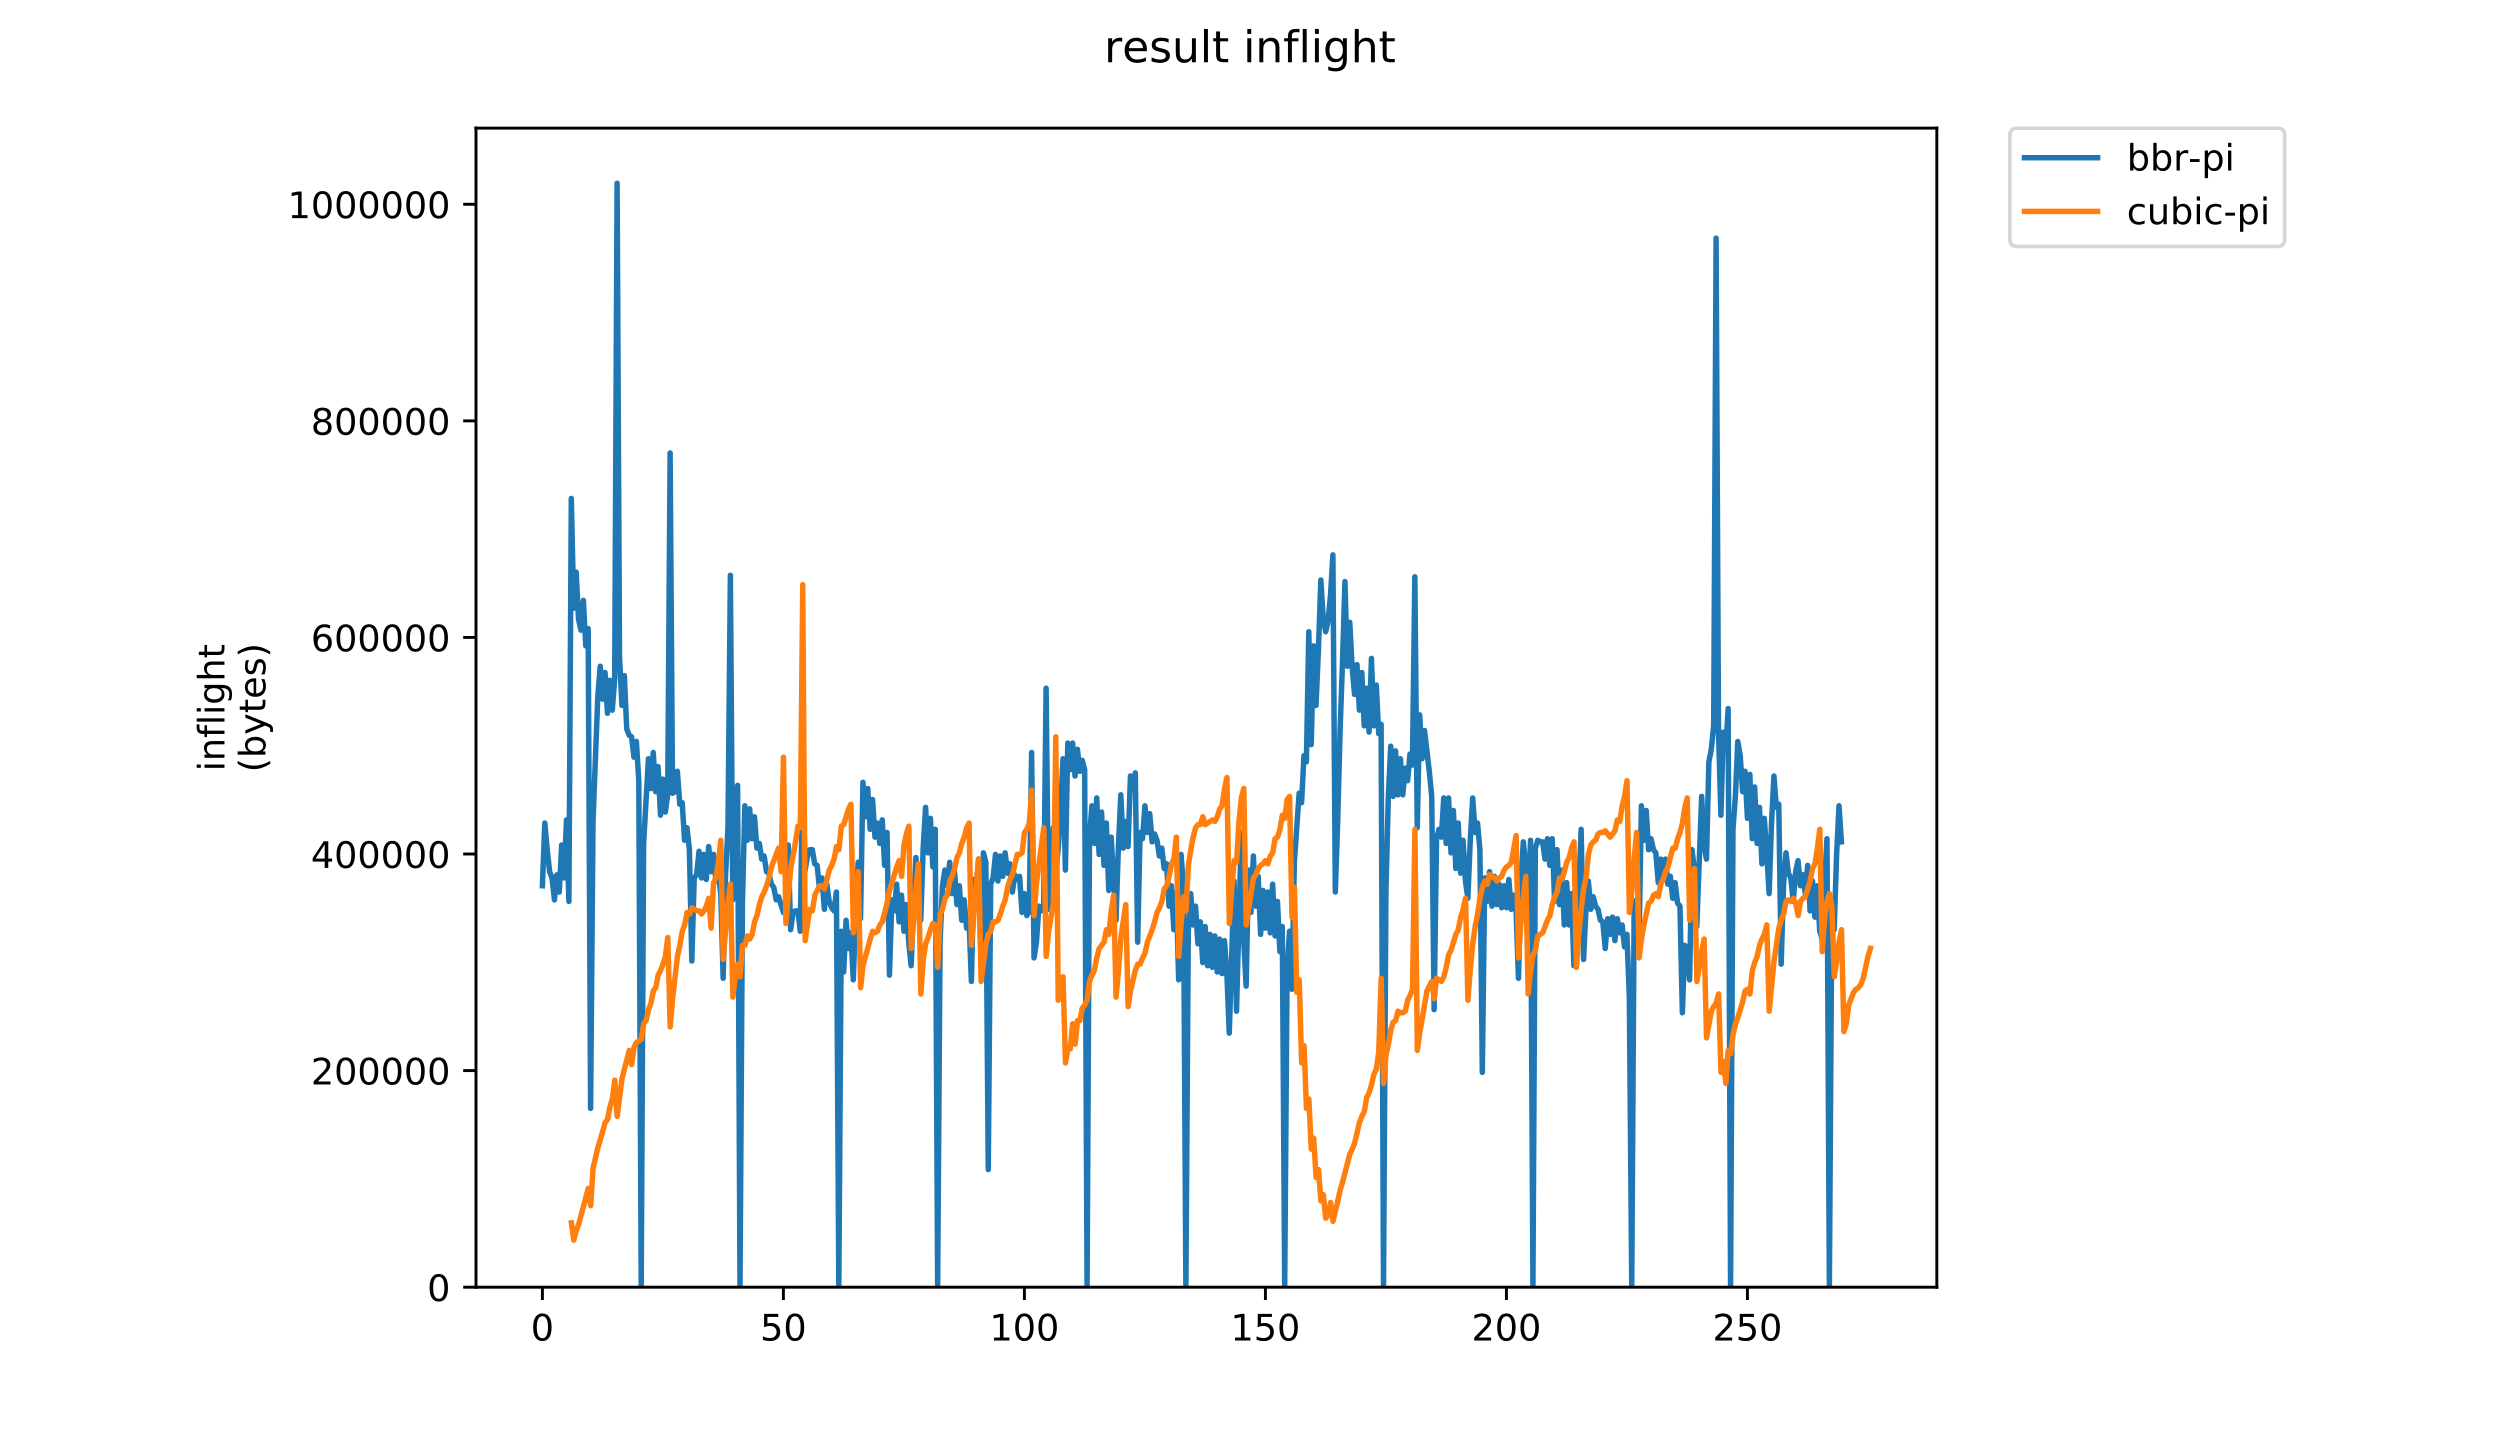 <?xml version="1.0" encoding="utf-8" standalone="no"?>
<!DOCTYPE svg PUBLIC "-//W3C//DTD SVG 1.1//EN"
  "http://www.w3.org/Graphics/SVG/1.1/DTD/svg11.dtd">
<!-- Created with matplotlib (https://matplotlib.org/) -->
<svg height="396pt" version="1.1" viewBox="0 0 684 396" width="684pt" xmlns="http://www.w3.org/2000/svg" xmlns:xlink="http://www.w3.org/1999/xlink">
 <defs>
  <style type="text/css">
*{stroke-linecap:butt;stroke-linejoin:round;}
  </style>
 </defs>
 <g id="figure_1">
  <g id="patch_1">
   <path d="M 0 396 
L 684 396 
L 684 0 
L 0 0 
z
" style="fill:#ffffff;"/>
  </g>
  <g id="axes_1">
   <g id="patch_2">
    <path d="M 130.23 352.174 
L 529.913 352.174 
L 529.913 35.062 
L 130.23 35.062 
z
" style="fill:#ffffff;"/>
   </g>
   <g id="matplotlib.axis_1">
    <g id="xtick_1">
     <g id="line2d_1">
      <defs>
       <path d="M 0 0 
L 0 3.5 
" id="mf1f61d31bc" style="stroke:#000000;stroke-width:0.8;"/>
      </defs>
      <g>
       <use style="stroke:#000000;stroke-width:0.8;" x="148.398" xlink:href="#mf1f61d31bc" y="352.174"/>
      </g>
     </g>
     <g id="text_1">
      <!-- 0 -->
      <defs>
       <path d="M 31.781 66.406 
Q 24.172 66.406 20.328 58.906 
Q 16.5 51.422 16.5 36.375 
Q 16.5 21.391 20.328 13.891 
Q 24.172 6.391 31.781 6.391 
Q 39.453 6.391 43.281 13.891 
Q 47.125 21.391 47.125 36.375 
Q 47.125 51.422 43.281 58.906 
Q 39.453 66.406 31.781 66.406 
z
M 31.781 74.219 
Q 44.047 74.219 50.516 64.516 
Q 56.984 54.828 56.984 36.375 
Q 56.984 17.969 50.516 8.266 
Q 44.047 -1.422 31.781 -1.422 
Q 19.531 -1.422 13.062 8.266 
Q 6.594 17.969 6.594 36.375 
Q 6.594 54.828 13.062 64.516 
Q 19.531 74.219 31.781 74.219 
z
" id="DejaVuSans-48"/>
      </defs>
      <g transform="translate(145.216 366.773)scale(0.1 -0.1)">
       <use xlink:href="#DejaVuSans-48"/>
      </g>
     </g>
    </g>
    <g id="xtick_2">
     <g id="line2d_2">
      <g>
       <use style="stroke:#000000;stroke-width:0.8;" x="214.337" xlink:href="#mf1f61d31bc" y="352.174"/>
      </g>
     </g>
     <g id="text_2">
      <!-- 50 -->
      <defs>
       <path d="M 10.797 72.906 
L 49.516 72.906 
L 49.516 64.594 
L 19.828 64.594 
L 19.828 46.734 
Q 21.969 47.469 24.109 47.828 
Q 26.266 48.188 28.422 48.188 
Q 40.625 48.188 47.75 41.5 
Q 54.891 34.812 54.891 23.391 
Q 54.891 11.625 47.562 5.094 
Q 40.234 -1.422 26.906 -1.422 
Q 22.312 -1.422 17.547 -0.641 
Q 12.797 0.141 7.719 1.703 
L 7.719 11.625 
Q 12.109 9.234 16.797 8.062 
Q 21.484 6.891 26.703 6.891 
Q 35.156 6.891 40.078 11.328 
Q 45.016 15.766 45.016 23.391 
Q 45.016 31 40.078 35.438 
Q 35.156 39.891 26.703 39.891 
Q 22.75 39.891 18.812 39.016 
Q 14.891 38.141 10.797 36.281 
z
" id="DejaVuSans-53"/>
      </defs>
      <g transform="translate(207.975 366.773)scale(0.1 -0.1)">
       <use xlink:href="#DejaVuSans-53"/>
       <use x="63.623" xlink:href="#DejaVuSans-48"/>
      </g>
     </g>
    </g>
    <g id="xtick_3">
     <g id="line2d_3">
      <g>
       <use style="stroke:#000000;stroke-width:0.8;" x="280.277" xlink:href="#mf1f61d31bc" y="352.174"/>
      </g>
     </g>
     <g id="text_3">
      <!-- 100 -->
      <defs>
       <path d="M 12.406 8.297 
L 28.516 8.297 
L 28.516 63.922 
L 10.984 60.406 
L 10.984 69.391 
L 28.422 72.906 
L 38.281 72.906 
L 38.281 8.297 
L 54.391 8.297 
L 54.391 0 
L 12.406 0 
z
" id="DejaVuSans-49"/>
      </defs>
      <g transform="translate(270.733 366.773)scale(0.1 -0.1)">
       <use xlink:href="#DejaVuSans-49"/>
       <use x="63.623" xlink:href="#DejaVuSans-48"/>
       <use x="127.246" xlink:href="#DejaVuSans-48"/>
      </g>
     </g>
    </g>
    <g id="xtick_4">
     <g id="line2d_4">
      <g>
       <use style="stroke:#000000;stroke-width:0.8;" x="346.217" xlink:href="#mf1f61d31bc" y="352.174"/>
      </g>
     </g>
     <g id="text_4">
      <!-- 150 -->
      <g transform="translate(336.673 366.773)scale(0.1 -0.1)">
       <use xlink:href="#DejaVuSans-49"/>
       <use x="63.623" xlink:href="#DejaVuSans-53"/>
       <use x="127.246" xlink:href="#DejaVuSans-48"/>
      </g>
     </g>
    </g>
    <g id="xtick_5">
     <g id="line2d_5">
      <g>
       <use style="stroke:#000000;stroke-width:0.8;" x="412.157" xlink:href="#mf1f61d31bc" y="352.174"/>
      </g>
     </g>
     <g id="text_5">
      <!-- 200 -->
      <defs>
       <path d="M 19.188 8.297 
L 53.609 8.297 
L 53.609 0 
L 7.328 0 
L 7.328 8.297 
Q 12.938 14.109 22.625 23.891 
Q 32.328 33.688 34.812 36.531 
Q 39.547 41.844 41.422 45.531 
Q 43.312 49.219 43.312 52.781 
Q 43.312 58.594 39.234 62.25 
Q 35.156 65.922 28.609 65.922 
Q 23.969 65.922 18.812 64.312 
Q 13.672 62.703 7.812 59.422 
L 7.812 69.391 
Q 13.766 71.781 18.938 73 
Q 24.125 74.219 28.422 74.219 
Q 39.75 74.219 46.484 68.547 
Q 53.219 62.891 53.219 53.422 
Q 53.219 48.922 51.531 44.891 
Q 49.859 40.875 45.406 35.406 
Q 44.188 33.984 37.641 27.219 
Q 31.109 20.453 19.188 8.297 
z
" id="DejaVuSans-50"/>
      </defs>
      <g transform="translate(402.613 366.773)scale(0.1 -0.1)">
       <use xlink:href="#DejaVuSans-50"/>
       <use x="63.623" xlink:href="#DejaVuSans-48"/>
       <use x="127.246" xlink:href="#DejaVuSans-48"/>
      </g>
     </g>
    </g>
    <g id="xtick_6">
     <g id="line2d_6">
      <g>
       <use style="stroke:#000000;stroke-width:0.8;" x="478.096" xlink:href="#mf1f61d31bc" y="352.174"/>
      </g>
     </g>
     <g id="text_6">
      <!-- 250 -->
      <g transform="translate(468.553 366.773)scale(0.1 -0.1)">
       <use xlink:href="#DejaVuSans-50"/>
       <use x="63.623" xlink:href="#DejaVuSans-53"/>
       <use x="127.246" xlink:href="#DejaVuSans-48"/>
      </g>
     </g>
    </g>
   </g>
   <g id="matplotlib.axis_2">
    <g id="ytick_1">
     <g id="line2d_7">
      <defs>
       <path d="M 0 0 
L -3.5 0 
" id="m3507b3d243" style="stroke:#000000;stroke-width:0.8;"/>
      </defs>
      <g>
       <use style="stroke:#000000;stroke-width:0.8;" x="130.23" xlink:href="#m3507b3d243" y="352.174"/>
      </g>
     </g>
     <g id="text_7">
      <!-- 0 -->
      <g transform="translate(116.868 355.973)scale(0.1 -0.1)">
       <use xlink:href="#DejaVuSans-48"/>
      </g>
     </g>
    </g>
    <g id="ytick_2">
     <g id="line2d_8">
      <g>
       <use style="stroke:#000000;stroke-width:0.8;" x="130.23" xlink:href="#m3507b3d243" y="292.917"/>
      </g>
     </g>
     <g id="text_8">
      <!-- 200000 -->
      <g transform="translate(85.055 296.716)scale(0.1 -0.1)">
       <use xlink:href="#DejaVuSans-50"/>
       <use x="63.623" xlink:href="#DejaVuSans-48"/>
       <use x="127.246" xlink:href="#DejaVuSans-48"/>
       <use x="190.869" xlink:href="#DejaVuSans-48"/>
       <use x="254.492" xlink:href="#DejaVuSans-48"/>
       <use x="318.115" xlink:href="#DejaVuSans-48"/>
      </g>
     </g>
    </g>
    <g id="ytick_3">
     <g id="line2d_9">
      <g>
       <use style="stroke:#000000;stroke-width:0.8;" x="130.23" xlink:href="#m3507b3d243" y="233.66"/>
      </g>
     </g>
     <g id="text_9">
      <!-- 400000 -->
      <defs>
       <path d="M 37.797 64.312 
L 12.891 25.391 
L 37.797 25.391 
z
M 35.203 72.906 
L 47.609 72.906 
L 47.609 25.391 
L 58.016 25.391 
L 58.016 17.188 
L 47.609 17.188 
L 47.609 0 
L 37.797 0 
L 37.797 17.188 
L 4.891 17.188 
L 4.891 26.703 
z
" id="DejaVuSans-52"/>
      </defs>
      <g transform="translate(85.055 237.459)scale(0.1 -0.1)">
       <use xlink:href="#DejaVuSans-52"/>
       <use x="63.623" xlink:href="#DejaVuSans-48"/>
       <use x="127.246" xlink:href="#DejaVuSans-48"/>
       <use x="190.869" xlink:href="#DejaVuSans-48"/>
       <use x="254.492" xlink:href="#DejaVuSans-48"/>
       <use x="318.115" xlink:href="#DejaVuSans-48"/>
      </g>
     </g>
    </g>
    <g id="ytick_4">
     <g id="line2d_10">
      <g>
       <use style="stroke:#000000;stroke-width:0.8;" x="130.23" xlink:href="#m3507b3d243" y="174.403"/>
      </g>
     </g>
     <g id="text_10">
      <!-- 600000 -->
      <defs>
       <path d="M 33.016 40.375 
Q 26.375 40.375 22.484 35.828 
Q 18.609 31.297 18.609 23.391 
Q 18.609 15.531 22.484 10.953 
Q 26.375 6.391 33.016 6.391 
Q 39.656 6.391 43.531 10.953 
Q 47.406 15.531 47.406 23.391 
Q 47.406 31.297 43.531 35.828 
Q 39.656 40.375 33.016 40.375 
z
M 52.594 71.297 
L 52.594 62.312 
Q 48.875 64.062 45.094 64.984 
Q 41.312 65.922 37.594 65.922 
Q 27.828 65.922 22.672 59.328 
Q 17.531 52.734 16.797 39.406 
Q 19.672 43.656 24.016 45.922 
Q 28.375 48.188 33.594 48.188 
Q 44.578 48.188 50.953 41.516 
Q 57.328 34.859 57.328 23.391 
Q 57.328 12.156 50.688 5.359 
Q 44.047 -1.422 33.016 -1.422 
Q 20.359 -1.422 13.672 8.266 
Q 6.984 17.969 6.984 36.375 
Q 6.984 53.656 15.188 63.938 
Q 23.391 74.219 37.203 74.219 
Q 40.922 74.219 44.703 73.484 
Q 48.484 72.75 52.594 71.297 
z
" id="DejaVuSans-54"/>
      </defs>
      <g transform="translate(85.055 178.202)scale(0.1 -0.1)">
       <use xlink:href="#DejaVuSans-54"/>
       <use x="63.623" xlink:href="#DejaVuSans-48"/>
       <use x="127.246" xlink:href="#DejaVuSans-48"/>
       <use x="190.869" xlink:href="#DejaVuSans-48"/>
       <use x="254.492" xlink:href="#DejaVuSans-48"/>
       <use x="318.115" xlink:href="#DejaVuSans-48"/>
      </g>
     </g>
    </g>
    <g id="ytick_5">
     <g id="line2d_11">
      <g>
       <use style="stroke:#000000;stroke-width:0.8;" x="130.23" xlink:href="#m3507b3d243" y="115.145"/>
      </g>
     </g>
     <g id="text_11">
      <!-- 800000 -->
      <defs>
       <path d="M 31.781 34.625 
Q 24.75 34.625 20.719 30.859 
Q 16.703 27.094 16.703 20.516 
Q 16.703 13.922 20.719 10.156 
Q 24.75 6.391 31.781 6.391 
Q 38.812 6.391 42.859 10.172 
Q 46.922 13.969 46.922 20.516 
Q 46.922 27.094 42.891 30.859 
Q 38.875 34.625 31.781 34.625 
z
M 21.922 38.812 
Q 15.578 40.375 12.031 44.719 
Q 8.5 49.078 8.5 55.328 
Q 8.5 64.062 14.719 69.141 
Q 20.953 74.219 31.781 74.219 
Q 42.672 74.219 48.875 69.141 
Q 55.078 64.062 55.078 55.328 
Q 55.078 49.078 51.531 44.719 
Q 48 40.375 41.703 38.812 
Q 48.828 37.156 52.797 32.312 
Q 56.781 27.484 56.781 20.516 
Q 56.781 9.906 50.312 4.234 
Q 43.844 -1.422 31.781 -1.422 
Q 19.734 -1.422 13.25 4.234 
Q 6.781 9.906 6.781 20.516 
Q 6.781 27.484 10.781 32.312 
Q 14.797 37.156 21.922 38.812 
z
M 18.312 54.391 
Q 18.312 48.734 21.844 45.562 
Q 25.391 42.391 31.781 42.391 
Q 38.141 42.391 41.719 45.562 
Q 45.312 48.734 45.312 54.391 
Q 45.312 60.062 41.719 63.234 
Q 38.141 66.406 31.781 66.406 
Q 25.391 66.406 21.844 63.234 
Q 18.312 60.062 18.312 54.391 
z
" id="DejaVuSans-56"/>
      </defs>
      <g transform="translate(85.055 118.945)scale(0.1 -0.1)">
       <use xlink:href="#DejaVuSans-56"/>
       <use x="63.623" xlink:href="#DejaVuSans-48"/>
       <use x="127.246" xlink:href="#DejaVuSans-48"/>
       <use x="190.869" xlink:href="#DejaVuSans-48"/>
       <use x="254.492" xlink:href="#DejaVuSans-48"/>
       <use x="318.115" xlink:href="#DejaVuSans-48"/>
      </g>
     </g>
    </g>
    <g id="ytick_6">
     <g id="line2d_12">
      <g>
       <use style="stroke:#000000;stroke-width:0.8;" x="130.23" xlink:href="#m3507b3d243" y="55.888"/>
      </g>
     </g>
     <g id="text_12">
      <!-- 1000000 -->
      <g transform="translate(78.693 59.687)scale(0.1 -0.1)">
       <use xlink:href="#DejaVuSans-49"/>
       <use x="63.623" xlink:href="#DejaVuSans-48"/>
       <use x="127.246" xlink:href="#DejaVuSans-48"/>
       <use x="190.869" xlink:href="#DejaVuSans-48"/>
       <use x="254.492" xlink:href="#DejaVuSans-48"/>
       <use x="318.115" xlink:href="#DejaVuSans-48"/>
       <use x="381.738" xlink:href="#DejaVuSans-48"/>
      </g>
     </g>
    </g>
    <g id="text_13">
     <!-- inflight -->
     <defs>
      <path d="M 9.422 54.688 
L 18.406 54.688 
L 18.406 0 
L 9.422 0 
z
M 9.422 75.984 
L 18.406 75.984 
L 18.406 64.594 
L 9.422 64.594 
z
" id="DejaVuSans-105"/>
      <path d="M 54.891 33.016 
L 54.891 0 
L 45.906 0 
L 45.906 32.719 
Q 45.906 40.484 42.875 44.328 
Q 39.844 48.188 33.797 48.188 
Q 26.516 48.188 22.312 43.547 
Q 18.109 38.922 18.109 30.906 
L 18.109 0 
L 9.078 0 
L 9.078 54.688 
L 18.109 54.688 
L 18.109 46.188 
Q 21.344 51.125 25.703 53.562 
Q 30.078 56 35.797 56 
Q 45.219 56 50.047 50.172 
Q 54.891 44.344 54.891 33.016 
z
" id="DejaVuSans-110"/>
      <path d="M 37.109 75.984 
L 37.109 68.5 
L 28.516 68.5 
Q 23.688 68.5 21.797 66.547 
Q 19.922 64.594 19.922 59.516 
L 19.922 54.688 
L 34.719 54.688 
L 34.719 47.703 
L 19.922 47.703 
L 19.922 0 
L 10.891 0 
L 10.891 47.703 
L 2.297 47.703 
L 2.297 54.688 
L 10.891 54.688 
L 10.891 58.5 
Q 10.891 67.625 15.141 71.797 
Q 19.391 75.984 28.609 75.984 
z
" id="DejaVuSans-102"/>
      <path d="M 9.422 75.984 
L 18.406 75.984 
L 18.406 0 
L 9.422 0 
z
" id="DejaVuSans-108"/>
      <path d="M 45.406 27.984 
Q 45.406 37.75 41.375 43.109 
Q 37.359 48.484 30.078 48.484 
Q 22.859 48.484 18.828 43.109 
Q 14.797 37.75 14.797 27.984 
Q 14.797 18.266 18.828 12.891 
Q 22.859 7.516 30.078 7.516 
Q 37.359 7.516 41.375 12.891 
Q 45.406 18.266 45.406 27.984 
z
M 54.391 6.781 
Q 54.391 -7.172 48.188 -13.984 
Q 42 -20.797 29.203 -20.797 
Q 24.469 -20.797 20.266 -20.094 
Q 16.062 -19.391 12.109 -17.922 
L 12.109 -9.188 
Q 16.062 -11.328 19.922 -12.344 
Q 23.781 -13.375 27.781 -13.375 
Q 36.625 -13.375 41.016 -8.766 
Q 45.406 -4.156 45.406 5.172 
L 45.406 9.625 
Q 42.625 4.781 38.281 2.391 
Q 33.938 0 27.875 0 
Q 17.828 0 11.672 7.656 
Q 5.516 15.328 5.516 27.984 
Q 5.516 40.672 11.672 48.328 
Q 17.828 56 27.875 56 
Q 33.938 56 38.281 53.609 
Q 42.625 51.219 45.406 46.391 
L 45.406 54.688 
L 54.391 54.688 
z
" id="DejaVuSans-103"/>
      <path d="M 54.891 33.016 
L 54.891 0 
L 45.906 0 
L 45.906 32.719 
Q 45.906 40.484 42.875 44.328 
Q 39.844 48.188 33.797 48.188 
Q 26.516 48.188 22.312 43.547 
Q 18.109 38.922 18.109 30.906 
L 18.109 0 
L 9.078 0 
L 9.078 75.984 
L 18.109 75.984 
L 18.109 46.188 
Q 21.344 51.125 25.703 53.562 
Q 30.078 56 35.797 56 
Q 45.219 56 50.047 50.172 
Q 54.891 44.344 54.891 33.016 
z
" id="DejaVuSans-104"/>
      <path d="M 18.312 70.219 
L 18.312 54.688 
L 36.812 54.688 
L 36.812 47.703 
L 18.312 47.703 
L 18.312 18.016 
Q 18.312 11.328 20.141 9.422 
Q 21.969 7.516 27.594 7.516 
L 36.812 7.516 
L 36.812 0 
L 27.594 0 
Q 17.188 0 13.234 3.875 
Q 9.281 7.766 9.281 18.016 
L 9.281 47.703 
L 2.688 47.703 
L 2.688 54.688 
L 9.281 54.688 
L 9.281 70.219 
z
" id="DejaVuSans-116"/>
     </defs>
     <g transform="translate(61.415 211.018)rotate(-90)scale(0.1 -0.1)">
      <use xlink:href="#DejaVuSans-105"/>
      <use x="27.783" xlink:href="#DejaVuSans-110"/>
      <use x="91.162" xlink:href="#DejaVuSans-102"/>
      <use x="126.367" xlink:href="#DejaVuSans-108"/>
      <use x="154.15" xlink:href="#DejaVuSans-105"/>
      <use x="181.934" xlink:href="#DejaVuSans-103"/>
      <use x="245.41" xlink:href="#DejaVuSans-104"/>
      <use x="308.789" xlink:href="#DejaVuSans-116"/>
     </g>
     <!-- (bytes) -->
     <defs>
      <path d="M 31 75.875 
Q 24.469 64.656 21.281 53.656 
Q 18.109 42.672 18.109 31.391 
Q 18.109 20.125 21.312 9.062 
Q 24.516 -2 31 -13.188 
L 23.188 -13.188 
Q 15.875 -1.703 12.234 9.375 
Q 8.594 20.453 8.594 31.391 
Q 8.594 42.281 12.203 53.312 
Q 15.828 64.359 23.188 75.875 
z
" id="DejaVuSans-40"/>
      <path d="M 48.688 27.297 
Q 48.688 37.203 44.609 42.844 
Q 40.531 48.484 33.406 48.484 
Q 26.266 48.484 22.188 42.844 
Q 18.109 37.203 18.109 27.297 
Q 18.109 17.391 22.188 11.75 
Q 26.266 6.109 33.406 6.109 
Q 40.531 6.109 44.609 11.75 
Q 48.688 17.391 48.688 27.297 
z
M 18.109 46.391 
Q 20.953 51.266 25.266 53.625 
Q 29.594 56 35.594 56 
Q 45.562 56 51.781 48.094 
Q 58.016 40.188 58.016 27.297 
Q 58.016 14.406 51.781 6.484 
Q 45.562 -1.422 35.594 -1.422 
Q 29.594 -1.422 25.266 0.953 
Q 20.953 3.328 18.109 8.203 
L 18.109 0 
L 9.078 0 
L 9.078 75.984 
L 18.109 75.984 
z
" id="DejaVuSans-98"/>
      <path d="M 32.172 -5.078 
Q 28.375 -14.844 24.75 -17.812 
Q 21.141 -20.797 15.094 -20.797 
L 7.906 -20.797 
L 7.906 -13.281 
L 13.188 -13.281 
Q 16.891 -13.281 18.938 -11.516 
Q 21 -9.766 23.484 -3.219 
L 25.094 0.875 
L 2.984 54.688 
L 12.5 54.688 
L 29.594 11.922 
L 46.688 54.688 
L 56.203 54.688 
z
" id="DejaVuSans-121"/>
      <path d="M 56.203 29.594 
L 56.203 25.203 
L 14.891 25.203 
Q 15.484 15.922 20.484 11.062 
Q 25.484 6.203 34.422 6.203 
Q 39.594 6.203 44.453 7.469 
Q 49.312 8.734 54.109 11.281 
L 54.109 2.781 
Q 49.266 0.734 44.188 -0.344 
Q 39.109 -1.422 33.891 -1.422 
Q 20.797 -1.422 13.156 6.188 
Q 5.516 13.812 5.516 26.812 
Q 5.516 40.234 12.766 48.109 
Q 20.016 56 32.328 56 
Q 43.359 56 49.781 48.891 
Q 56.203 41.797 56.203 29.594 
z
M 47.219 32.234 
Q 47.125 39.594 43.094 43.984 
Q 39.062 48.391 32.422 48.391 
Q 24.906 48.391 20.391 44.141 
Q 15.875 39.891 15.188 32.172 
z
" id="DejaVuSans-101"/>
      <path d="M 44.281 53.078 
L 44.281 44.578 
Q 40.484 46.531 36.375 47.5 
Q 32.281 48.484 27.875 48.484 
Q 21.188 48.484 17.844 46.438 
Q 14.5 44.391 14.5 40.281 
Q 14.5 37.156 16.891 35.375 
Q 19.281 33.594 26.516 31.984 
L 29.594 31.297 
Q 39.156 29.25 43.188 25.516 
Q 47.219 21.781 47.219 15.094 
Q 47.219 7.469 41.188 3.016 
Q 35.156 -1.422 24.609 -1.422 
Q 20.219 -1.422 15.453 -0.562 
Q 10.688 0.297 5.422 2 
L 5.422 11.281 
Q 10.406 8.688 15.234 7.391 
Q 20.062 6.109 24.812 6.109 
Q 31.156 6.109 34.562 8.281 
Q 37.984 10.453 37.984 14.406 
Q 37.984 18.062 35.516 20.016 
Q 33.062 21.969 24.703 23.781 
L 21.578 24.516 
Q 13.234 26.266 9.516 29.906 
Q 5.812 33.547 5.812 39.891 
Q 5.812 47.609 11.281 51.797 
Q 16.75 56 26.812 56 
Q 31.781 56 36.172 55.266 
Q 40.578 54.547 44.281 53.078 
z
" id="DejaVuSans-115"/>
      <path d="M 8.016 75.875 
L 15.828 75.875 
Q 23.141 64.359 26.781 53.312 
Q 30.422 42.281 30.422 31.391 
Q 30.422 20.453 26.781 9.375 
Q 23.141 -1.703 15.828 -13.188 
L 8.016 -13.188 
Q 14.5 -2 17.703 9.062 
Q 20.906 20.125 20.906 31.391 
Q 20.906 42.672 17.703 53.656 
Q 14.5 64.656 8.016 75.875 
z
" id="DejaVuSans-41"/>
     </defs>
     <g transform="translate(72.613 211.295)rotate(-90)scale(0.1 -0.1)">
      <use xlink:href="#DejaVuSans-40"/>
      <use x="39.014" xlink:href="#DejaVuSans-98"/>
      <use x="102.49" xlink:href="#DejaVuSans-121"/>
      <use x="161.67" xlink:href="#DejaVuSans-116"/>
      <use x="200.879" xlink:href="#DejaVuSans-101"/>
      <use x="262.402" xlink:href="#DejaVuSans-115"/>
      <use x="314.502" xlink:href="#DejaVuSans-41"/>
     </g>
    </g>
   </g>
   <g id="line2d_13">
    <path clip-path="url(#p68163b4413)" d="M 148.398 242.345 
L 149.057 225.184 
L 149.716 232.477 
L 150.376 238.483 
L 151.035 240.199 
L 151.695 246.206 
L 152.354 239.341 
L 153.013 244.061 
L 153.673 231.19 
L 154.332 240.199 
L 154.992 224.326 
L 155.651 246.635 
L 156.31 136.376 
L 156.97 166.408 
L 157.629 156.54 
L 158.289 169.411 
L 158.948 172.414 
L 159.607 164.262 
L 160.267 176.704 
L 160.926 171.985 
L 161.586 303.266 
L 162.245 224.755 
L 163.564 190.433 
L 164.223 182.281 
L 164.883 191.291 
L 165.542 183.998 
L 166.201 195.152 
L 166.861 186.143 
L 167.52 194.294 
L 168.179 185.714 
L 168.839 50.143 
L 169.498 179.707 
L 170.158 193.007 
L 170.817 184.856 
L 171.476 199.442 
L 172.136 201.158 
L 172.795 201.587 
L 173.455 207.165 
L 174.114 202.874 
L 174.773 213.6 
L 175.433 351.745 
L 176.092 230.761 
L 177.411 207.594 
L 178.07 215.745 
L 178.73 205.878 
L 179.389 216.603 
L 180.049 209.739 
L 180.708 223.039 
L 181.367 213.171 
L 182.027 222.18 
L 182.686 217.461 
L 183.346 123.934 
L 184.005 217.032 
L 184.664 216.603 
L 185.324 211.026 
L 185.983 220.035 
L 186.643 219.606 
L 187.302 229.903 
L 187.961 226.471 
L 188.621 232.477 
L 189.28 262.938 
L 189.94 240.199 
L 190.599 239.341 
L 191.258 232.906 
L 191.918 240.199 
L 192.577 233.764 
L 193.237 240.628 
L 193.896 231.619 
L 194.555 238.483 
L 195.215 233.764 
L 195.874 241.057 
L 196.534 238.912 
L 197.193 244.49 
L 197.852 267.657 
L 198.512 239.341 
L 199.171 226.471 
L 199.831 157.398 
L 200.49 246.206 
L 201.149 227.329 
L 201.809 214.887 
L 202.468 351.745 
L 203.128 247.064 
L 203.787 220.464 
L 204.446 229.903 
L 205.106 221.322 
L 205.765 229.474 
L 206.425 223.468 
L 207.084 232.048 
L 207.743 230.761 
L 208.403 235.051 
L 209.062 234.193 
L 209.722 238.483 
L 210.381 238.912 
L 211.04 241.915 
L 211.7 242.774 
L 212.359 246.206 
L 213.019 245.348 
L 214.337 249.638 
L 214.997 250.067 
L 215.656 231.19 
L 216.316 254.357 
L 216.975 249.638 
L 217.634 249.209 
L 218.294 249.209 
L 218.953 254.786 
L 219.613 209.739 
L 220.272 238.054 
L 220.931 234.193 
L 221.591 232.477 
L 222.25 232.477 
L 222.91 236.338 
L 223.569 236.767 
L 224.228 243.203 
L 224.888 240.199 
L 225.547 248.78 
L 226.207 241.915 
L 226.866 246.635 
L 227.525 248.351 
L 228.185 249.209 
L 228.844 244.061 
L 229.503 351.745 
L 230.163 254.786 
L 230.822 265.941 
L 231.482 251.783 
L 232.141 259.505 
L 232.8 255.215 
L 233.46 268.086 
L 234.119 249.638 
L 234.779 235.909 
L 235.438 251.354 
L 236.097 214.029 
L 236.757 223.468 
L 237.416 215.745 
L 238.076 226.9 
L 238.735 218.748 
L 239.394 229.045 
L 240.054 225.184 
L 240.713 230.761 
L 241.373 224.326 
L 242.032 236.767 
L 242.691 227.758 
L 243.351 266.799 
L 244.01 246.206 
L 244.67 249.209 
L 245.329 241.915 
L 245.988 252.212 
L 246.648 244.919 
L 247.307 254.786 
L 247.967 247.493 
L 248.626 257.789 
L 249.285 264.225 
L 249.945 247.493 
L 250.604 234.622 
L 251.264 246.206 
L 251.923 251.783 
L 252.582 232.048 
L 253.242 220.893 
L 253.901 233.335 
L 254.561 223.897 
L 255.22 237.196 
L 255.879 226.9 
L 256.539 351.745 
L 257.198 257.789 
L 257.858 242.345 
L 258.517 238.054 
L 259.176 242.345 
L 259.836 235.909 
L 260.495 244.49 
L 261.155 238.483 
L 261.814 247.493 
L 262.473 242.345 
L 263.133 251.783 
L 263.792 246.206 
L 264.452 253.928 
L 265.111 251.354 
L 265.77 268.515 
L 266.43 240.628 
L 267.089 243.203 
L 267.749 235.051 
L 268.408 262.938 
L 269.067 233.335 
L 269.727 235.909 
L 270.386 319.998 
L 271.046 241.915 
L 271.705 240.199 
L 272.364 233.764 
L 273.024 241.057 
L 273.683 234.193 
L 274.343 239.77 
L 275.002 233.335 
L 275.661 238.912 
L 276.321 236.338 
L 276.98 244.061 
L 277.64 239.341 
L 278.299 240.628 
L 278.958 239.77 
L 279.618 249.638 
L 280.277 244.49 
L 280.937 250.496 
L 281.596 249.209 
L 282.255 205.878 
L 282.915 262.08 
L 283.574 257.789 
L 284.234 247.922 
L 284.893 249.209 
L 285.552 247.493 
L 286.212 188.288 
L 286.871 248.78 
L 288.19 226.471 
L 288.849 238.483 
L 289.509 232.477 
L 290.168 222.609 
L 290.827 207.594 
L 291.487 238.054 
L 292.146 203.304 
L 292.806 210.597 
L 293.465 203.304 
L 294.124 212.313 
L 294.784 205.02 
L 295.443 211.026 
L 296.103 208.023 
L 296.762 210.597 
L 297.421 351.745 
L 298.081 229.045 
L 298.74 220.464 
L 299.4 230.761 
L 300.059 218.319 
L 300.718 233.764 
L 301.378 222.18 
L 302.037 236.767 
L 302.697 225.184 
L 303.356 243.632 
L 304.015 229.045 
L 305.334 251.783 
L 305.994 231.619 
L 306.653 217.461 
L 307.312 232.048 
L 307.972 224.755 
L 308.631 231.619 
L 309.291 212.313 
L 309.95 215.316 
L 310.609 211.455 
L 311.269 257.789 
L 311.928 227.758 
L 312.588 229.474 
L 313.247 220.464 
L 313.906 227.758 
L 314.566 222.609 
L 315.225 230.332 
L 315.885 228.187 
L 316.544 229.903 
L 317.203 234.193 
L 317.863 232.048 
L 318.522 237.625 
L 319.182 236.338 
L 319.841 247.922 
L 320.5 242.345 
L 321.16 254.357 
L 321.819 244.061 
L 322.479 268.086 
L 323.138 233.764 
L 323.797 242.774 
L 324.457 351.745 
L 325.116 254.786 
L 325.776 244.49 
L 326.435 253.07 
L 327.094 247.922 
L 327.754 258.218 
L 328.413 252.212 
L 329.073 263.367 
L 329.732 253.499 
L 330.391 264.225 
L 331.051 255.644 
L 331.71 264.654 
L 332.37 256.073 
L 333.029 265.941 
L 333.688 256.931 
L 334.348 266.37 
L 335.007 257.36 
L 335.667 266.37 
L 336.326 282.673 
L 337.645 241.057 
L 338.304 276.666 
L 339.623 227.758 
L 340.282 257.36 
L 340.942 269.802 
L 341.601 238.054 
L 342.261 249.638 
L 342.92 234.193 
L 343.579 247.922 
L 344.239 239.77 
L 344.898 255.644 
L 345.558 243.632 
L 346.217 253.928 
L 346.876 244.061 
L 347.536 255.215 
L 348.195 241.915 
L 348.855 256.073 
L 349.514 246.635 
L 350.173 260.363 
L 350.833 253.499 
L 351.492 351.745 
L 352.151 265.083 
L 352.811 254.786 
L 353.47 270.66 
L 354.13 235.909 
L 355.448 217.032 
L 356.108 219.606 
L 356.767 206.736 
L 357.427 208.452 
L 358.086 172.843 
L 358.745 203.733 
L 359.405 176.704 
L 360.064 193.007 
L 360.724 177.562 
L 361.383 158.685 
L 362.042 169.411 
L 362.702 172.843 
L 363.361 169.84 
L 364.021 162.975 
L 364.68 151.821 
L 365.339 244.061 
L 365.999 224.326 
L 366.658 199.442 
L 367.318 180.994 
L 367.977 159.114 
L 368.636 182.281 
L 369.296 170.269 
L 369.955 182.71 
L 370.615 190.004 
L 371.274 181.852 
L 371.933 194.294 
L 372.593 183.998 
L 373.252 198.584 
L 373.912 188.288 
L 374.571 200.3 
L 375.23 180.136 
L 375.89 198.584 
L 376.549 187.43 
L 377.209 200.729 
L 377.868 198.155 
L 378.527 351.745 
L 379.187 244.061 
L 379.846 217.89 
L 380.506 204.162 
L 381.165 217.89 
L 381.824 205.449 
L 382.484 217.461 
L 383.143 207.594 
L 383.803 217.461 
L 384.462 210.168 
L 385.121 213.6 
L 385.781 206.307 
L 386.44 209.31 
L 387.1 157.827 
L 387.759 226.471 
L 388.418 195.581 
L 389.078 207.594 
L 389.737 199.871 
L 391.056 211.026 
L 391.715 217.89 
L 392.375 276.237 
L 393.034 229.474 
L 393.694 226.9 
L 394.353 229.045 
L 395.012 218.319 
L 395.672 230.761 
L 396.331 218.319 
L 396.991 233.335 
L 397.65 221.751 
L 398.309 237.625 
L 398.969 225.184 
L 399.628 238.912 
L 400.288 229.903 
L 400.947 241.057 
L 401.606 245.777 
L 402.266 229.903 
L 402.925 218.319 
L 403.585 227.758 
L 404.244 225.184 
L 404.903 232.477 
L 405.563 293.398 
L 406.222 240.199 
L 406.882 246.635 
L 407.541 238.483 
L 408.2 247.922 
L 408.86 239.77 
L 409.519 247.493 
L 410.179 241.915 
L 410.838 248.351 
L 411.497 242.345 
L 412.157 248.351 
L 412.816 240.628 
L 413.476 248.78 
L 414.135 244.919 
L 414.794 248.78 
L 415.454 267.657 
L 416.113 241.057 
L 416.772 230.332 
L 417.432 236.338 
L 418.091 252.212 
L 418.751 229.903 
L 419.41 351.745 
L 420.069 232.048 
L 420.729 229.903 
L 421.388 230.332 
L 422.048 230.332 
L 422.707 235.051 
L 423.366 229.474 
L 424.026 236.767 
L 424.685 229.474 
L 425.345 246.635 
L 426.004 232.477 
L 426.663 247.493 
L 427.323 238.054 
L 427.982 253.07 
L 428.642 241.486 
L 429.301 253.07 
L 429.96 244.49 
L 430.62 264.225 
L 431.279 257.789 
L 431.939 244.061 
L 432.598 226.9 
L 433.257 262.509 
L 433.917 248.78 
L 434.576 241.057 
L 435.236 248.78 
L 435.895 245.348 
L 436.554 247.922 
L 437.214 248.78 
L 437.873 251.783 
L 438.533 252.212 
L 439.192 259.505 
L 439.851 251.354 
L 440.511 255.644 
L 441.17 250.925 
L 441.83 257.36 
L 442.489 251.354 
L 443.148 255.215 
L 443.808 253.07 
L 444.467 259.076 
L 445.127 255.644 
L 445.786 272.805 
L 446.445 351.745 
L 447.105 247.064 
L 447.764 246.206 
L 448.424 258.647 
L 449.083 220.464 
L 449.742 229.903 
L 450.402 221.751 
L 451.061 232.477 
L 451.721 229.474 
L 452.38 232.477 
L 453.039 233.335 
L 453.699 241.486 
L 454.358 235.051 
L 455.018 240.628 
L 455.677 235.051 
L 456.336 241.915 
L 456.996 239.77 
L 457.655 245.777 
L 458.315 241.486 
L 458.974 247.064 
L 459.633 247.922 
L 460.293 277.095 
L 460.952 258.647 
L 461.612 259.505 
L 462.271 268.086 
L 462.93 232.477 
L 463.59 238.054 
L 464.249 253.499 
L 465.568 217.89 
L 466.227 231.19 
L 466.887 235.051 
L 467.546 208.452 
L 468.206 205.02 
L 468.865 198.584 
L 469.524 65.158 
L 470.184 200.3 
L 470.843 223.039 
L 471.503 200.3 
L 472.162 205.02 
L 472.821 193.865 
L 473.481 351.745 
L 474.14 226.9 
L 474.8 217.89 
L 475.459 202.874 
L 476.118 206.736 
L 476.778 216.603 
L 477.437 211.026 
L 478.096 223.897 
L 478.756 211.884 
L 479.415 229.474 
L 480.075 215.316 
L 480.734 230.761 
L 481.393 220.893 
L 482.053 236.338 
L 482.712 223.897 
L 483.372 233.335 
L 484.031 244.49 
L 484.69 225.184 
L 485.35 212.313 
L 486.009 220.893 
L 486.669 220.035 
L 487.328 263.796 
L 487.987 241.915 
L 488.647 233.335 
L 489.306 238.912 
L 489.966 240.199 
L 490.625 246.635 
L 491.284 238.483 
L 491.944 235.48 
L 492.603 242.345 
L 493.263 239.341 
L 493.922 244.49 
L 494.581 236.767 
L 495.241 249.209 
L 495.9 241.057 
L 496.56 250.925 
L 497.219 242.345 
L 497.878 254.786 
L 498.538 256.931 
L 499.197 241.915 
L 499.857 229.474 
L 500.516 351.745 
L 501.175 250.496 
L 501.835 254.357 
L 502.494 233.764 
L 503.154 220.464 
L 503.813 230.332 
L 503.813 230.332 
" style="fill:none;stroke:#1f77b4;stroke-linecap:square;stroke-width:1.5;"/>
   </g>
   <g id="line2d_14">
    <path clip-path="url(#p68163b4413)" d="M 156.33 334.584 
L 156.99 339.304 
L 157.649 336.729 
L 158.308 335.013 
L 160.946 325.146 
L 161.605 329.865 
L 162.265 319.568 
L 163.583 313.991 
L 164.243 311.846 
L 165.562 307.127 
L 166.221 306.269 
L 166.88 302.837 
L 167.54 300.692 
L 168.199 295.543 
L 168.859 305.411 
L 170.177 295.114 
L 172.156 287.392 
L 172.815 291.253 
L 173.474 286.534 
L 174.134 285.247 
L 175.453 284.389 
L 176.112 280.098 
L 176.771 279.24 
L 177.431 276.237 
L 178.09 274.521 
L 178.75 271.089 
L 179.409 270.231 
L 180.068 266.799 
L 180.728 265.512 
L 181.387 263.796 
L 182.047 261.651 
L 182.706 256.502 
L 183.365 280.957 
L 184.025 273.234 
L 185.344 261.651 
L 186.003 258.647 
L 186.662 254.786 
L 187.322 253.07 
L 187.981 249.638 
L 188.641 250.067 
L 189.3 248.351 
L 190.619 249.209 
L 191.278 249.209 
L 191.938 250.067 
L 192.597 249.209 
L 193.256 247.922 
L 193.916 245.777 
L 194.575 253.928 
L 195.235 241.486 
L 195.894 240.199 
L 196.553 235.909 
L 197.213 229.903 
L 197.872 262.509 
L 199.191 246.635 
L 199.85 241.915 
L 200.51 272.805 
L 201.169 267.228 
L 201.829 263.796 
L 202.488 267.228 
L 203.147 258.647 
L 203.807 258.647 
L 204.466 256.073 
L 205.126 256.931 
L 205.785 255.644 
L 206.444 252.212 
L 207.104 250.496 
L 207.763 247.493 
L 208.423 245.348 
L 209.082 244.061 
L 209.741 242.345 
L 210.401 240.199 
L 211.06 237.196 
L 213.038 232.048 
L 213.698 238.483 
L 214.357 207.165 
L 215.017 252.641 
L 216.335 237.625 
L 217.654 230.332 
L 218.314 226.042 
L 218.973 226.471 
L 219.632 159.972 
L 220.292 257.36 
L 220.951 252.641 
L 221.611 248.78 
L 222.27 249.209 
L 222.929 244.919 
L 224.248 242.345 
L 224.907 242.345 
L 225.567 243.203 
L 226.886 238.054 
L 227.545 236.767 
L 228.204 235.051 
L 228.864 231.619 
L 229.523 232.477 
L 230.183 226.042 
L 230.842 225.613 
L 232.161 221.322 
L 232.82 220.035 
L 233.48 255.215 
L 234.798 238.483 
L 235.458 270.231 
L 236.117 264.225 
L 238.095 256.931 
L 238.755 254.786 
L 239.414 255.215 
L 240.074 254.786 
L 240.733 253.07 
L 241.392 252.212 
L 242.711 247.064 
L 243.371 243.632 
L 245.349 237.196 
L 246.008 235.48 
L 246.668 239.77 
L 247.327 231.19 
L 247.986 228.187 
L 248.646 226.042 
L 249.305 259.505 
L 249.965 252.212 
L 250.624 242.774 
L 251.283 236.338 
L 251.943 271.947 
L 252.602 262.509 
L 253.262 258.218 
L 253.921 256.502 
L 254.58 254.357 
L 255.24 252.641 
L 255.899 253.07 
L 256.559 264.654 
L 257.218 250.067 
L 257.877 248.78 
L 258.537 245.777 
L 259.196 244.919 
L 259.856 241.057 
L 260.515 239.77 
L 261.174 237.625 
L 261.834 234.622 
L 262.493 233.335 
L 263.153 230.761 
L 263.812 229.045 
L 264.471 226.471 
L 265.131 225.184 
L 265.79 258.647 
L 267.109 241.915 
L 267.768 235.051 
L 268.428 268.515 
L 269.747 258.218 
L 270.406 255.644 
L 271.065 254.786 
L 271.725 252.212 
L 272.384 252.212 
L 273.044 251.783 
L 273.703 250.067 
L 274.362 247.922 
L 275.022 246.206 
L 275.681 242.774 
L 276.341 240.628 
L 277 239.341 
L 278.319 233.764 
L 278.978 233.764 
L 279.638 233.335 
L 280.297 227.758 
L 280.956 226.9 
L 281.616 225.184 
L 282.275 216.174 
L 282.935 250.496 
L 283.594 241.486 
L 285.572 226.471 
L 286.231 261.651 
L 286.891 254.786 
L 288.21 247.064 
L 288.869 201.587 
L 289.528 273.663 
L 290.188 269.802 
L 290.847 267.228 
L 291.507 290.824 
L 292.166 286.963 
L 292.825 286.963 
L 293.485 280.098 
L 294.144 285.676 
L 294.804 279.24 
L 295.463 279.24 
L 296.122 275.808 
L 296.782 274.95 
L 297.441 273.663 
L 298.101 268.515 
L 298.76 266.799 
L 299.419 265.512 
L 300.079 262.08 
L 300.738 259.505 
L 302.057 257.789 
L 302.716 254.357 
L 303.376 255.644 
L 304.035 249.209 
L 304.695 244.919 
L 305.354 272.805 
L 306.013 265.512 
L 306.673 256.502 
L 307.992 247.493 
L 308.651 275.379 
L 309.31 271.089 
L 310.629 265.512 
L 311.289 263.796 
L 311.948 263.796 
L 312.607 262.08 
L 313.267 260.792 
L 313.926 257.789 
L 315.245 254.357 
L 315.904 252.212 
L 316.564 249.638 
L 317.223 248.351 
L 317.883 246.635 
L 318.542 243.203 
L 319.201 242.345 
L 319.861 239.77 
L 320.52 236.338 
L 321.18 235.051 
L 321.839 229.045 
L 322.498 261.651 
L 323.158 252.641 
L 323.817 245.348 
L 324.477 249.209 
L 325.136 236.767 
L 325.795 232.477 
L 326.455 229.045 
L 327.114 226.471 
L 327.774 225.613 
L 328.433 225.613 
L 329.092 223.468 
L 329.752 225.613 
L 331.73 224.326 
L 332.389 224.755 
L 333.049 223.468 
L 333.708 221.322 
L 334.368 220.464 
L 335.027 215.745 
L 335.686 212.742 
L 336.346 252.641 
L 337.005 243.203 
L 337.665 235.48 
L 338.324 235.909 
L 338.983 224.755 
L 339.643 218.319 
L 340.302 215.745 
L 340.962 253.07 
L 342.94 240.199 
L 343.599 239.341 
L 344.259 237.625 
L 344.918 236.767 
L 345.577 236.338 
L 346.237 235.48 
L 346.896 236.338 
L 347.555 234.193 
L 348.215 233.335 
L 348.874 229.474 
L 349.534 229.045 
L 350.193 226.9 
L 350.852 223.039 
L 351.512 223.897 
L 352.171 218.748 
L 352.831 217.89 
L 353.49 250.925 
L 354.149 242.774 
L 354.809 271.518 
L 355.468 268.086 
L 356.128 290.824 
L 356.787 286.105 
L 357.446 303.266 
L 358.106 300.692 
L 358.765 314.42 
L 359.425 311.417 
L 360.084 322.143 
L 360.743 319.998 
L 361.403 328.578 
L 362.062 326.862 
L 362.722 333.297 
L 363.381 332.439 
L 364.04 329.007 
L 364.7 334.155 
L 366.019 328.578 
L 366.678 325.575 
L 367.337 323.43 
L 369.316 315.707 
L 369.975 314.42 
L 370.634 312.704 
L 371.953 307.127 
L 372.613 305.411 
L 373.272 304.124 
L 373.931 300.262 
L 374.591 298.975 
L 375.25 296.83 
L 375.91 293.827 
L 376.569 292.54 
L 377.228 287.821 
L 377.888 267.657 
L 378.547 296.401 
L 379.207 288.679 
L 379.866 285.676 
L 380.525 281.815 
L 381.185 279.669 
L 381.844 279.24 
L 382.504 276.666 
L 383.163 277.095 
L 383.822 277.095 
L 384.482 276.666 
L 385.141 273.663 
L 385.801 272.376 
L 386.46 270.66 
L 387.119 226.9 
L 387.779 287.392 
L 388.438 282.673 
L 390.416 271.089 
L 391.735 268.515 
L 392.395 273.234 
L 393.054 267.657 
L 394.373 268.515 
L 395.032 267.228 
L 395.692 264.654 
L 396.351 261.221 
L 397.01 259.934 
L 398.329 255.644 
L 398.989 254.357 
L 399.648 250.925 
L 400.307 248.78 
L 400.967 245.777 
L 401.626 273.663 
L 402.286 265.083 
L 402.945 258.218 
L 403.604 253.499 
L 404.264 250.067 
L 404.923 245.777 
L 405.583 242.774 
L 406.242 241.057 
L 406.901 241.915 
L 407.561 239.341 
L 408.88 240.199 
L 409.539 241.057 
L 410.198 240.199 
L 410.858 239.77 
L 411.517 238.054 
L 412.176 237.196 
L 412.836 236.767 
L 413.495 235.909 
L 414.814 228.616 
L 415.473 262.08 
L 416.133 252.212 
L 416.792 245.348 
L 417.452 239.77 
L 418.111 271.947 
L 418.77 265.512 
L 419.43 261.221 
L 420.089 259.934 
L 420.749 256.073 
L 422.067 255.215 
L 423.386 251.783 
L 424.046 250.496 
L 424.705 247.493 
L 425.364 245.348 
L 426.024 244.061 
L 426.683 240.199 
L 427.343 240.628 
L 428.002 238.483 
L 428.661 235.909 
L 429.321 234.622 
L 429.98 232.048 
L 430.64 230.332 
L 431.299 264.654 
L 431.958 255.644 
L 432.618 248.78 
L 433.277 243.203 
L 433.937 240.199 
L 434.596 233.764 
L 435.255 231.19 
L 435.915 230.332 
L 436.574 229.903 
L 437.234 228.187 
L 437.893 227.758 
L 438.552 227.758 
L 439.212 227.329 
L 440.531 229.045 
L 441.849 227.329 
L 442.509 224.326 
L 443.168 224.755 
L 443.828 220.464 
L 444.487 217.89 
L 445.146 213.6 
L 445.806 249.638 
L 446.465 244.061 
L 447.125 234.622 
L 447.784 227.758 
L 448.443 262.08 
L 449.103 256.931 
L 449.762 253.07 
L 451.081 247.064 
L 451.74 246.635 
L 452.4 244.919 
L 453.059 244.49 
L 453.719 245.348 
L 454.378 241.915 
L 455.037 240.628 
L 455.697 238.483 
L 456.356 237.196 
L 457.675 232.048 
L 458.334 232.048 
L 458.994 229.474 
L 459.653 227.758 
L 460.313 225.184 
L 460.972 220.893 
L 461.631 218.319 
L 462.291 251.783 
L 463.61 237.625 
L 464.269 268.515 
L 465.588 260.363 
L 466.247 256.931 
L 466.907 283.96 
L 468.225 276.666 
L 468.885 275.379 
L 469.544 274.521 
L 470.204 271.947 
L 470.863 293.398 
L 471.522 290.395 
L 472.182 296.401 
L 472.841 287.392 
L 473.5 288.25 
L 474.16 283.102 
L 474.819 280.098 
L 475.479 278.382 
L 476.797 274.092 
L 477.457 271.089 
L 478.116 270.66 
L 478.776 271.947 
L 479.435 265.512 
L 480.094 263.367 
L 480.754 261.651 
L 481.413 258.647 
L 482.073 256.931 
L 482.732 255.644 
L 483.391 253.07 
L 484.051 276.666 
L 485.37 262.938 
L 486.688 253.928 
L 487.348 251.783 
L 488.007 250.067 
L 488.667 246.635 
L 489.326 246.206 
L 489.985 246.635 
L 490.645 245.777 
L 491.304 247.064 
L 491.964 250.496 
L 492.623 246.635 
L 493.282 245.777 
L 493.942 245.348 
L 495.261 241.057 
L 495.92 237.625 
L 496.579 236.338 
L 497.239 232.048 
L 497.898 226.9 
L 498.558 260.363 
L 499.217 251.354 
L 499.876 246.635 
L 500.536 244.49 
L 501.195 247.922 
L 501.855 267.228 
L 502.514 262.938 
L 503.173 257.789 
L 503.833 254.357 
L 504.492 282.244 
L 505.152 280.098 
L 505.811 274.95 
L 507.13 271.518 
L 507.789 270.66 
L 508.449 270.231 
L 509.108 269.373 
L 509.767 267.657 
L 511.086 261.651 
L 511.746 259.505 
L 511.746 259.505 
" style="fill:none;stroke:#ff7f0e;stroke-linecap:square;stroke-width:1.5;"/>
   </g>
   <g id="patch_3">
    <path d="M 130.23 352.174 
L 130.23 35.062 
" style="fill:none;stroke:#000000;stroke-linecap:square;stroke-linejoin:miter;stroke-width:0.8;"/>
   </g>
   <g id="patch_4">
    <path d="M 529.913 352.174 
L 529.913 35.062 
" style="fill:none;stroke:#000000;stroke-linecap:square;stroke-linejoin:miter;stroke-width:0.8;"/>
   </g>
   <g id="patch_5">
    <path d="M 130.23 352.174 
L 529.913 352.174 
" style="fill:none;stroke:#000000;stroke-linecap:square;stroke-linejoin:miter;stroke-width:0.8;"/>
   </g>
   <g id="patch_6">
    <path d="M 130.23 35.062 
L 529.913 35.062 
" style="fill:none;stroke:#000000;stroke-linecap:square;stroke-linejoin:miter;stroke-width:0.8;"/>
   </g>
   <g id="legend_1">
    <g id="patch_7">
     <path d="M 551.897 67.419 
L 623.092 67.419 
Q 625.092 67.419 625.092 65.419 
L 625.092 37.062 
Q 625.092 35.062 623.092 35.062 
L 551.897 35.062 
Q 549.897 35.062 549.897 37.062 
L 549.897 65.419 
Q 549.897 67.419 551.897 67.419 
z
" style="fill:#ffffff;opacity:0.8;stroke:#cccccc;stroke-linejoin:miter;"/>
    </g>
    <g id="line2d_15">
     <path d="M 553.897 43.161 
L 573.897 43.161 
" style="fill:none;stroke:#1f77b4;stroke-linecap:square;stroke-width:1.5;"/>
    </g>
    <g id="line2d_16"/>
    <g id="text_14">
     <!-- bbr-pi -->
     <defs>
      <path d="M 41.109 46.297 
Q 39.594 47.172 37.812 47.578 
Q 36.031 48 33.891 48 
Q 26.266 48 22.188 43.047 
Q 18.109 38.094 18.109 28.812 
L 18.109 0 
L 9.078 0 
L 9.078 54.688 
L 18.109 54.688 
L 18.109 46.188 
Q 20.953 51.172 25.484 53.578 
Q 30.031 56 36.531 56 
Q 37.453 56 38.578 55.875 
Q 39.703 55.766 41.062 55.516 
z
" id="DejaVuSans-114"/>
      <path d="M 4.891 31.391 
L 31.203 31.391 
L 31.203 23.391 
L 4.891 23.391 
z
" id="DejaVuSans-45"/>
      <path d="M 18.109 8.203 
L 18.109 -20.797 
L 9.078 -20.797 
L 9.078 54.688 
L 18.109 54.688 
L 18.109 46.391 
Q 20.953 51.266 25.266 53.625 
Q 29.594 56 35.594 56 
Q 45.562 56 51.781 48.094 
Q 58.016 40.188 58.016 27.297 
Q 58.016 14.406 51.781 6.484 
Q 45.562 -1.422 35.594 -1.422 
Q 29.594 -1.422 25.266 0.953 
Q 20.953 3.328 18.109 8.203 
z
M 48.688 27.297 
Q 48.688 37.203 44.609 42.844 
Q 40.531 48.484 33.406 48.484 
Q 26.266 48.484 22.188 42.844 
Q 18.109 37.203 18.109 27.297 
Q 18.109 17.391 22.188 11.75 
Q 26.266 6.109 33.406 6.109 
Q 40.531 6.109 44.609 11.75 
Q 48.688 17.391 48.688 27.297 
z
" id="DejaVuSans-112"/>
     </defs>
     <g transform="translate(581.897 46.661)scale(0.1 -0.1)">
      <use xlink:href="#DejaVuSans-98"/>
      <use x="63.477" xlink:href="#DejaVuSans-98"/>
      <use x="126.953" xlink:href="#DejaVuSans-114"/>
      <use x="167.973" xlink:href="#DejaVuSans-45"/>
      <use x="204.057" xlink:href="#DejaVuSans-112"/>
      <use x="267.533" xlink:href="#DejaVuSans-105"/>
     </g>
    </g>
    <g id="line2d_17">
     <path d="M 553.897 57.839 
L 573.897 57.839 
" style="fill:none;stroke:#ff7f0e;stroke-linecap:square;stroke-width:1.5;"/>
    </g>
    <g id="line2d_18"/>
    <g id="text_15">
     <!-- cubic-pi -->
     <defs>
      <path d="M 48.781 52.594 
L 48.781 44.188 
Q 44.969 46.297 41.141 47.344 
Q 37.312 48.391 33.406 48.391 
Q 24.656 48.391 19.812 42.844 
Q 14.984 37.312 14.984 27.297 
Q 14.984 17.281 19.812 11.734 
Q 24.656 6.203 33.406 6.203 
Q 37.312 6.203 41.141 7.25 
Q 44.969 8.297 48.781 10.406 
L 48.781 2.094 
Q 45.016 0.344 40.984 -0.531 
Q 36.969 -1.422 32.422 -1.422 
Q 20.062 -1.422 12.781 6.344 
Q 5.516 14.109 5.516 27.297 
Q 5.516 40.672 12.859 48.328 
Q 20.219 56 33.016 56 
Q 37.156 56 41.109 55.141 
Q 45.062 54.297 48.781 52.594 
z
" id="DejaVuSans-99"/>
      <path d="M 8.5 21.578 
L 8.5 54.688 
L 17.484 54.688 
L 17.484 21.922 
Q 17.484 14.156 20.5 10.266 
Q 23.531 6.391 29.594 6.391 
Q 36.859 6.391 41.078 11.031 
Q 45.312 15.672 45.312 23.688 
L 45.312 54.688 
L 54.297 54.688 
L 54.297 0 
L 45.312 0 
L 45.312 8.406 
Q 42.047 3.422 37.719 1 
Q 33.406 -1.422 27.688 -1.422 
Q 18.266 -1.422 13.375 4.438 
Q 8.5 10.297 8.5 21.578 
z
M 31.109 56 
z
" id="DejaVuSans-117"/>
     </defs>
     <g transform="translate(581.897 61.339)scale(0.1 -0.1)">
      <use xlink:href="#DejaVuSans-99"/>
      <use x="54.98" xlink:href="#DejaVuSans-117"/>
      <use x="118.359" xlink:href="#DejaVuSans-98"/>
      <use x="181.836" xlink:href="#DejaVuSans-105"/>
      <use x="209.619" xlink:href="#DejaVuSans-99"/>
      <use x="264.6" xlink:href="#DejaVuSans-45"/>
      <use x="300.684" xlink:href="#DejaVuSans-112"/>
      <use x="364.16" xlink:href="#DejaVuSans-105"/>
     </g>
    </g>
   </g>
  </g>
  <g id="text_16">
   <!-- result inflight -->
   <defs>
    <path id="DejaVuSans-32"/>
   </defs>
   <g transform="translate(302.11 17.038)scale(0.12 -0.12)">
    <use xlink:href="#DejaVuSans-114"/>
    <use x="41.082" xlink:href="#DejaVuSans-101"/>
    <use x="102.605" xlink:href="#DejaVuSans-115"/>
    <use x="154.705" xlink:href="#DejaVuSans-117"/>
    <use x="218.084" xlink:href="#DejaVuSans-108"/>
    <use x="245.867" xlink:href="#DejaVuSans-116"/>
    <use x="285.076" xlink:href="#DejaVuSans-32"/>
    <use x="316.863" xlink:href="#DejaVuSans-105"/>
    <use x="344.646" xlink:href="#DejaVuSans-110"/>
    <use x="408.025" xlink:href="#DejaVuSans-102"/>
    <use x="443.23" xlink:href="#DejaVuSans-108"/>
    <use x="471.014" xlink:href="#DejaVuSans-105"/>
    <use x="498.797" xlink:href="#DejaVuSans-103"/>
    <use x="562.273" xlink:href="#DejaVuSans-104"/>
    <use x="625.652" xlink:href="#DejaVuSans-116"/>
   </g>
  </g>
 </g>
 <defs>
  <clipPath id="p68163b4413">
   <rect height="317.112" width="399.683" x="130.23" y="35.062"/>
  </clipPath>
 </defs>
</svg>
